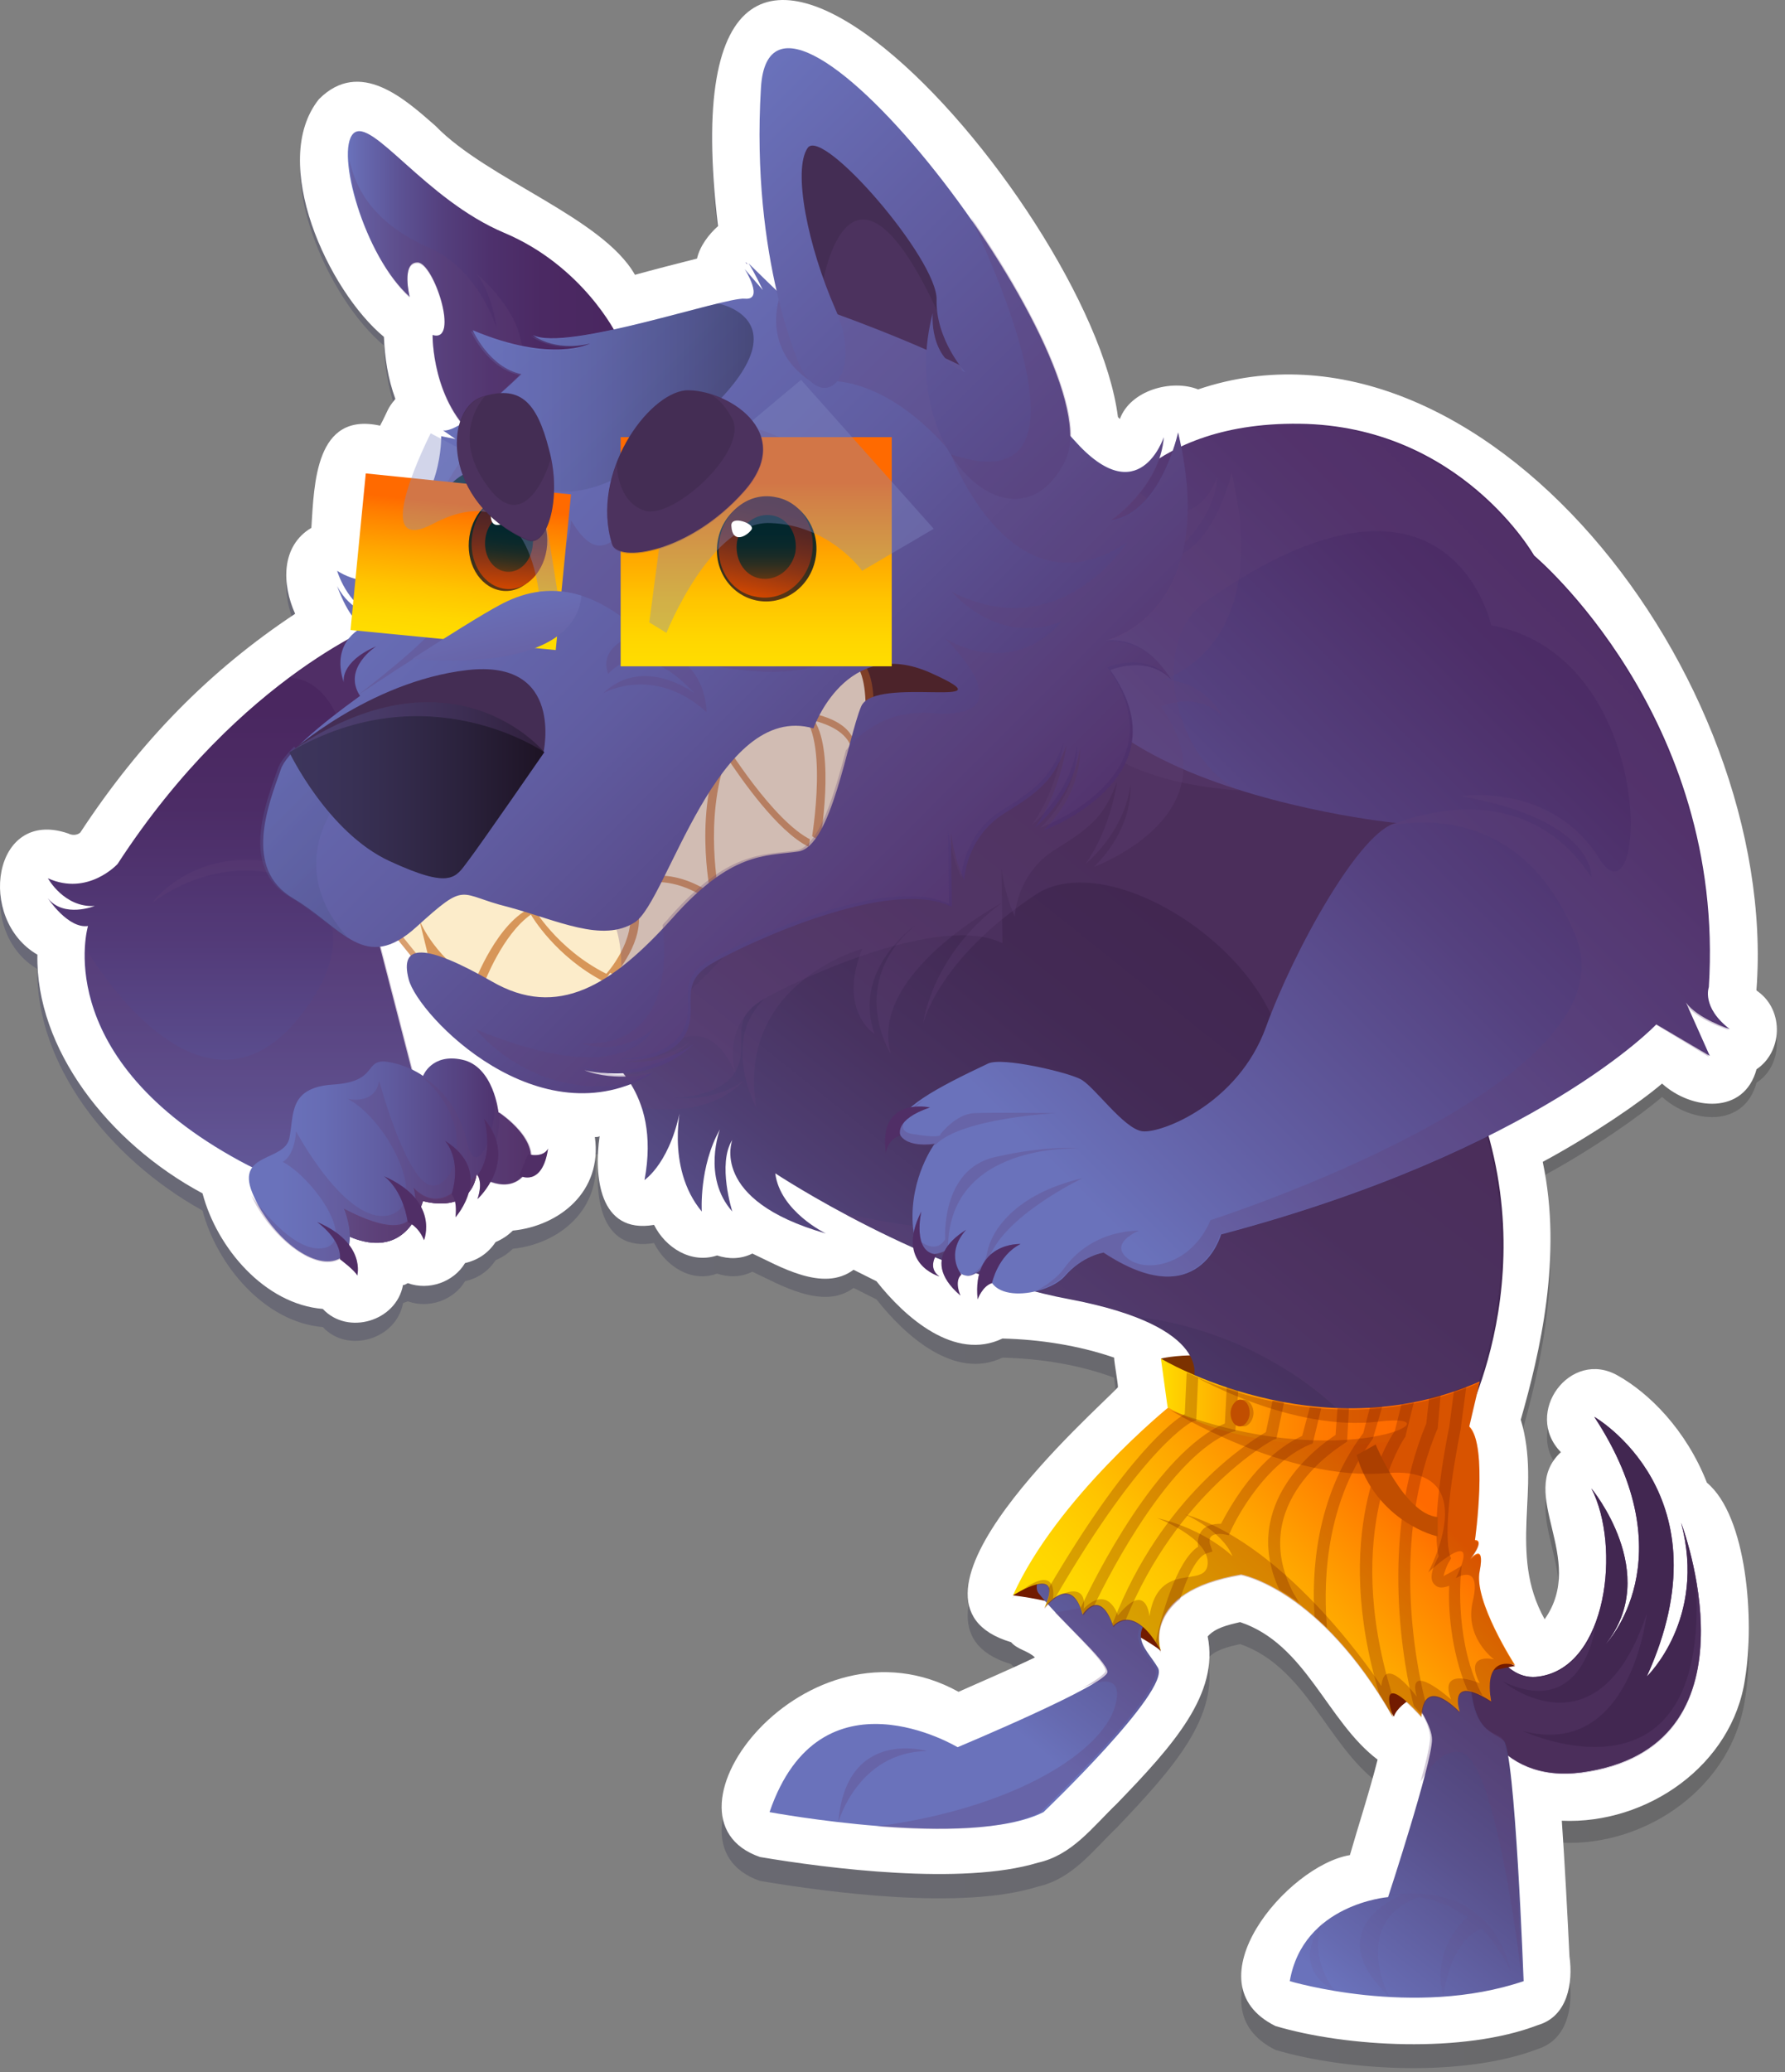 <svg width="187" height="217" viewBox="0 0 187 217" fill="none" xmlns="http://www.w3.org/2000/svg">
<rect x="0" y="0" width="187" height="217" fill="#808080" stroke="none"/>
<path opacity="0.18" d="M184.219 105.28C184.119 105.18 184.019 105.18 184.019 105.08C186.419 71.78 155.019 31.58 125.519 41.58C122.719 40.48 118.419 41.68 117.319 44.78C117.219 44.68 117.219 44.68 117.119 44.58C114.219 21.58 68.819 -29.62 75.219 24.48C74.219 25.38 73.319 26.58 73.019 27.88C71.419 28.28 68.319 29.08 66.519 29.58C63.119 23.58 51.019 19.48 45.619 13.88C42.419 11.08 37.719 6.78 33.419 11.08C28.119 17.68 34.419 31.38 40.219 36.18C40.319 38.38 40.619 40.48 41.419 42.78C40.519 43.88 40.719 43.88 39.819 45.58C33.019 44.08 32.919 51.78 32.619 56.38C29.419 58.28 29.519 62.28 30.919 65.48C22.019 71.38 14.719 78.88 8.419 88.58C8.219 88.78 7.719 88.98 7.119 88.68C-0.781 85.98 -2.481 97.78 3.919 101.48C3.719 111.38 11.319 121.28 21.219 126.78C22.719 132.48 27.719 138.48 33.819 138.98C36.419 141.78 41.519 140.28 42.219 136.48C42.419 136.38 42.519 136.38 42.719 136.28C44.919 137.08 47.519 136.18 48.719 134.18C50.019 133.88 51.119 133.18 51.919 131.98C52.619 131.68 53.219 131.28 53.719 130.78C58.619 130.28 63.119 126.58 62.319 120.88C62.519 120.88 62.719 120.88 62.819 120.78C62.219 124.88 62.719 131.18 68.519 130.18C69.719 132.58 72.419 134.38 75.119 133.38C76.319 133.78 77.619 133.78 78.819 133.18C81.619 134.48 86.219 137.28 89.419 134.88C90.219 135.28 91.019 135.68 91.819 136.08C94.819 139.88 100.019 144.58 105.019 142.18C108.919 142.28 112.919 142.88 116.719 144.28C116.719 144.78 117.119 146.88 117.119 147.38C114.819 149.88 91.819 170.08 105.919 174.28C106.619 175.08 107.719 175.18 108.419 175.98C105.719 177.28 102.419 178.78 100.419 179.58C84.519 170.78 67.719 192.88 79.619 196.98C86.719 198.18 100.819 200.08 108.719 197.58C112.319 196.78 114.419 193.88 117.019 191.38C123.019 185.08 127.719 179.78 126.519 173.68C127.319 172.78 128.619 172.48 129.919 172.18C136.819 174.58 139.019 182.68 144.319 186.68C143.519 189.88 142.219 193.98 141.419 196.68C134.819 197.78 124.519 210.18 133.619 214.68C141.019 216.88 153.319 217.58 161.119 214.58C164.219 213.58 164.819 210.18 164.419 207.28C164.219 203.08 163.919 197.38 163.619 192.98C172.519 193.38 181.519 187.08 182.819 177.88C183.819 171.78 183.019 160.78 178.819 157.18C176.619 151.48 172.719 147.68 169.519 145.88C164.519 142.98 159.519 149.88 163.519 153.98C158.819 158.48 166.319 165.18 161.819 171.58C157.919 164.58 161.519 157.88 159.319 150.48C161.319 143.48 163.719 133.18 161.619 123.18C166.819 120.38 171.919 116.78 174.119 114.88C177.219 117.68 182.719 118.18 184.019 113.38C186.719 111.68 186.919 107.28 184.219 105.28Z" fill="url(#paint0_linear_3_391)"/>
<path d="M184.219 103.88C184.119 103.78 184.019 103.78 184.019 103.68C186.419 70.68 155.019 30.78 125.519 40.78C122.719 39.68 118.419 40.88 117.319 43.88C117.219 43.78 117.219 43.78 117.119 43.68C114.219 20.88 68.819 -29.82 75.219 23.68C74.219 24.58 73.319 25.78 73.019 27.08C71.419 27.48 68.319 28.28 66.519 28.78C63.119 22.78 51.019 18.78 45.619 13.18C42.419 10.38 37.719 6.08 33.419 10.38C28.119 16.98 34.419 30.48 40.219 35.28C40.319 37.48 40.619 39.58 41.419 41.78C40.519 42.88 40.719 42.88 39.819 44.58C33.019 43.08 32.919 50.68 32.619 55.28C29.419 57.18 29.519 61.18 30.919 64.28C22.019 70.18 14.719 77.58 8.419 87.18C8.219 87.38 7.719 87.58 7.119 87.28C-0.781 84.58 -2.481 96.28 3.919 99.98C3.719 109.78 11.319 119.68 21.219 124.98C22.719 130.68 27.719 136.58 33.819 137.08C36.419 139.88 41.519 138.38 42.219 134.58C42.419 134.58 42.519 134.48 42.719 134.38C44.919 135.18 47.519 134.28 48.719 132.28C50.019 131.98 51.119 131.28 51.919 130.08C52.619 129.78 53.219 129.38 53.719 128.88C58.619 128.38 63.119 124.78 62.319 119.08C62.519 119.08 62.719 119.08 62.819 118.98C62.219 123.08 62.719 129.28 68.519 128.28C69.719 130.68 72.419 132.38 75.119 131.48C76.319 131.88 77.619 131.88 78.819 131.28C81.619 132.58 86.219 135.38 89.419 132.98C90.219 133.38 91.019 133.78 91.819 134.18C94.819 137.98 100.019 142.58 105.019 140.18C108.919 140.28 112.919 140.88 116.719 142.18C116.719 142.68 117.119 144.78 117.119 145.28C114.819 147.78 91.819 167.78 105.919 171.98C106.619 172.78 107.719 172.88 108.419 173.58C105.719 174.88 102.419 176.28 100.419 177.18C84.519 168.38 67.719 190.38 79.619 194.48C86.719 195.68 100.819 197.48 108.719 195.08C112.319 194.28 114.419 191.38 117.019 188.88C123.019 182.68 127.719 177.38 126.519 171.38C127.319 170.48 128.619 170.18 129.919 169.88C136.819 172.18 139.019 180.28 144.319 184.28C143.519 187.48 142.219 191.48 141.419 194.28C134.819 195.38 124.519 207.68 133.619 212.18C141.019 214.38 153.319 215.08 161.119 212.08C164.219 211.18 164.819 207.68 164.419 204.88C164.219 200.68 163.919 194.98 163.619 190.68C172.519 191.08 181.519 184.88 182.819 175.78C183.819 169.68 183.019 158.78 178.819 155.28C176.619 149.68 172.719 145.88 169.519 144.08C164.519 141.18 159.519 147.98 163.519 152.08C158.819 156.48 166.319 163.18 161.819 169.58C157.919 162.58 161.519 155.98 159.319 148.68C161.319 141.68 163.719 131.58 161.619 121.68C166.819 118.88 171.919 115.38 174.119 113.48C177.219 116.28 182.719 116.78 184.019 111.98C186.719 110.18 186.919 105.88 184.219 103.88Z" fill="white"/>
<path d="M121.619 172.88C121.619 172.88 115.819 168.28 106.119 167.08L109.719 163.58C109.719 163.58 117.019 164.38 117.219 164.48C117.419 164.58 121.119 167.88 121.119 167.88C121.119 167.88 120.919 171.38 121.619 172.88Z" fill="#721B00"/>
<path d="M121.619 142.28C121.619 142.28 127.519 140.78 135.019 144.08C142.519 147.38 124.419 145.68 124.419 145.68L121.619 142.28Z" fill="#7C3200"/>
<path d="M152.519 157.98C152.519 157.98 154.019 176.68 161.219 175.58C168.419 174.58 169.819 161.88 166.719 155.88C166.719 155.88 174.119 164.78 168.219 172.18C168.219 172.18 176.819 163.28 167.019 148.38C167.019 148.38 181.219 156.48 172.519 175.58C172.519 175.58 178.819 169.58 176.119 159.48C176.119 159.48 184.819 182.28 166.519 185.48C148.219 188.78 152.519 157.98 152.519 157.98Z" fill="#634277"/>
<path d="M152.519 157.98C152.519 157.98 154.019 176.68 161.219 175.58C168.419 174.58 169.819 161.88 166.719 155.88C166.719 155.88 174.119 164.78 168.219 172.18C168.219 172.18 176.819 163.28 167.019 148.38C167.019 148.38 181.219 156.48 172.519 175.58C172.519 175.58 178.819 169.58 176.119 159.48C176.119 159.48 184.819 182.28 166.519 185.48C148.219 188.78 152.519 157.98 152.519 157.98Z" fill="#422751"/>
<path opacity="0.28" d="M161.219 175.68C154.019 176.68 152.519 158.08 152.519 158.08C152.519 158.08 148.219 188.78 166.519 185.58C179.119 183.38 178.919 171.98 177.619 164.98C179.519 190.68 159.519 181.28 159.519 181.28C170.919 184.28 172.519 168.98 172.519 168.98C167.419 184.38 157.419 176.08 157.419 176.08C165.919 180.18 167.119 170.38 167.119 170.38C165.919 173.18 164.019 175.28 161.219 175.68Z" fill="#634277"/>
<path d="M40.519 64.98C40.519 64.98 25.319 70.48 12.319 90.48C12.319 90.48 9.219 93.88 5.019 91.98C5.019 91.98 6.719 95.08 9.919 94.88C9.919 94.88 6.719 96.18 5.019 94.08C5.019 94.08 7.119 97.28 9.219 96.98C9.219 96.98 5.219 110.28 24.219 121.08C43.119 131.88 44.019 115.48 44.019 115.48L38.619 94.58C38.619 94.58 60.619 72.58 40.519 64.98Z" fill="url(#paint1_linear_3_391)"/>
<path opacity="0.28" d="M24.319 121.08C43.319 131.78 44.119 115.48 44.119 115.48L38.719 94.58C38.719 94.58 60.619 72.48 40.619 64.98C40.619 64.98 36.019 66.68 30.419 70.98C38.619 71.38 38.919 92.68 30.119 90.58C20.419 88.18 15.919 94.58 15.919 94.58C26.619 86.58 41.919 93.48 31.319 106.58C20.719 119.68 9.019 99.38 9.019 99.38C9.019 102.68 9.419 112.68 24.319 121.08Z" fill="#634277"/>
<path d="M34.619 128.38C34.619 128.38 41.719 133.78 44.319 125.78C44.319 125.78 49.119 127.28 49.919 123.08C50.819 118.88 32.319 125.48 34.619 128.38Z" fill="#634277"/>
<path d="M34.619 128.38C34.619 128.38 41.719 133.78 44.319 125.78C44.319 125.78 49.119 127.28 49.919 123.08C50.819 118.88 32.319 125.48 34.619 128.38Z" fill="url(#paint2_linear_3_391)"/>
<path opacity="0.61" d="M34.619 128.38C34.619 128.38 41.719 133.78 44.319 125.78C44.319 125.78 49.119 127.28 49.919 123.08C50.819 118.88 32.319 125.48 34.619 128.38Z" fill="#634277"/>
<path d="M44.319 112.68C44.319 112.68 45.219 110.28 48.419 110.98C51.719 111.68 52.219 116.48 52.219 116.48C52.219 116.48 57.019 119.58 55.219 122.58C53.419 125.58 49.919 122.98 49.919 122.98C49.919 122.98 49.519 123.68 48.419 123.98C48.419 123.98 46.019 127.18 43.319 124.38C43.319 124.38 45.419 131.48 36.019 126.58C36.019 126.58 37.919 131.18 35.119 131.98C32.319 132.78 28.119 129.08 26.419 124.88C24.719 120.68 29.819 121.68 30.319 119.18C30.819 116.68 30.219 113.88 34.919 113.58C39.619 113.28 38.119 110.98 40.419 111.18C42.719 111.48 44.319 112.68 44.319 112.68Z" fill="url(#paint3_linear_3_391)"/>
<path opacity="0.28" d="M35.119 132.08C37.919 131.28 36.019 126.68 36.019 126.68C45.419 131.58 43.319 124.48 43.319 124.48C46.019 127.28 48.419 124.08 48.419 124.08C49.519 123.78 49.919 123.08 49.919 123.08C49.919 123.08 53.319 125.58 55.219 122.68C57.019 119.68 52.219 116.58 52.219 116.58C52.219 116.58 52.119 115.78 51.719 114.78C52.319 117.58 50.019 124.28 48.919 119.58C47.719 114.38 44.219 112.78 44.219 112.78C50.619 118.28 47.219 125.38 44.719 123.98C42.219 122.48 39.719 113.18 39.719 113.18C39.319 115.78 36.419 115.08 36.419 115.08C40.519 117.18 45.219 126.18 40.719 127.28C36.219 128.28 31.019 118.48 31.019 118.48C30.819 121.18 29.619 121.68 29.619 121.68C32.819 123.38 37.319 129.88 34.019 130.68C30.619 131.48 26.319 125.18 26.319 125.18C28.119 129.18 32.419 132.88 35.119 132.08Z" fill="#634277"/>
<path opacity="0.28" d="M55.319 122.58C57.119 119.58 52.319 116.48 52.319 116.48C52.319 116.48 52.519 121.28 50.019 122.98C50.019 123.08 53.419 125.58 55.319 122.58Z" fill="#634277"/>
<path d="M63.319 110.58C63.319 110.58 69.319 114.08 67.519 123.58C67.519 123.58 70.419 121.68 71.419 115.38C71.419 115.38 69.619 122.18 73.519 126.88C73.519 126.88 73.219 122.18 75.419 118.28C75.419 118.28 73.519 123.28 76.719 126.88C76.719 126.88 75.119 121.88 76.719 119.38C76.719 119.38 74.219 125.68 86.519 129.18C86.519 129.18 81.719 126.88 81.219 122.88C81.219 122.88 96.919 133.28 112.119 136.08C127.319 138.98 125.019 144.48 125.019 144.48L125.119 147.78C125.119 147.78 106.419 163.88 108.819 166.88C111.219 169.88 115.919 173.88 116.019 175.08C116.119 176.38 100.319 182.98 100.319 182.98C100.319 182.98 85.919 174.28 80.619 189.78C80.619 189.78 101.619 193.68 109.319 189.78C109.319 189.78 122.619 177.08 121.319 174.68C119.919 172.28 117.219 170.88 123.419 167.18C129.619 163.38 132.219 163.28 138.719 168.48C145.219 173.58 150.019 179.68 150.019 182.18C150.019 184.68 145.419 198.68 145.419 198.68C145.419 198.68 136.519 199.38 135.119 207.48C135.119 207.48 148.119 211.38 159.619 207.48C159.619 207.48 158.719 183.28 157.519 182.28C156.419 181.28 154.119 181.48 154.019 175.08C153.919 168.68 153.219 149.38 153.219 149.38C153.219 149.38 163.519 130.68 152.219 109.78C140.919 88.88 149.519 85.38 149.519 85.38L115.419 69.18C115.219 69.18 57.519 104.08 63.319 110.58Z" fill="url(#paint4_linear_3_391)"/>
<path opacity="0.28" d="M152.019 109.78C140.719 88.88 149.319 85.38 149.319 85.38L115.219 69.18C115.219 69.18 71.419 95.78 64.019 106.78C65.819 108.08 69.319 109.98 69.319 109.98C74.819 105.48 77.119 112.68 77.119 112.68C75.519 106.78 80.119 104.58 80.119 104.58C75.419 108.98 79.219 115.98 79.219 115.98C77.119 102.88 90.319 99.38 90.319 99.38C87.719 105.88 91.619 108.28 91.619 108.28C89.219 101.48 95.919 96.88 95.919 96.88C88.619 102.98 93.319 110.38 93.319 110.38C90.919 101.98 104.919 94.58 104.919 94.58C97.519 100.08 96.719 107.18 96.719 107.18C96.719 107.18 98.219 100.48 108.519 93.68C118.819 86.88 146.419 109.28 128.619 121.48C110.819 133.68 88.419 126.98 88.319 126.98C94.319 130.18 103.219 134.38 111.919 135.98C114.819 136.58 117.119 137.18 118.919 137.88C133.119 139.58 140.919 148.38 140.919 148.38C140.919 148.38 146.119 151.98 153.219 155.18C153.119 151.68 153.019 149.28 153.019 149.28C153.019 149.28 163.319 130.68 152.019 109.78Z" fill="#634277"/>
<path d="M115.119 54.98C115.119 54.98 119.219 44.18 136.119 44.38C153.019 44.58 160.719 58.18 160.719 58.18C160.719 58.18 180.819 74.98 179.019 103.38C179.019 103.38 178.219 105.48 181.219 107.78C181.219 107.78 177.819 106.68 176.619 104.98L179.119 110.58L173.519 107.28C173.519 107.28 161.119 120.48 127.919 129.28C127.919 129.28 125.619 137.78 115.619 131.18C115.619 131.18 113.419 131.48 111.519 133.68C109.619 135.78 102.519 136.88 103.619 131.98C103.619 131.98 100.819 136.28 99.219 130.88C99.219 130.88 95.919 132.98 95.619 128.18C95.319 123.28 97.919 119.78 97.919 119.78C97.919 119.78 94.419 120.38 94.119 118.28C93.819 116.18 98.219 113.88 103.519 111.38C105.019 110.68 111.719 112.28 113.119 112.98C114.519 113.58 117.719 118.28 119.719 118.48C121.719 118.68 129.719 115.58 132.619 107.58C135.519 99.58 142.519 86.88 146.319 86.18C146.419 86.28 95.819 80.98 115.119 54.98Z" fill="url(#paint5_linear_3_391)"/>
<path opacity="0.28" d="M165.119 98.18C171.219 113.58 126.819 127.78 126.819 127.78C124.819 132.48 120.119 133.38 118.119 131.78C116.119 130.18 119.319 128.88 119.319 128.88C114.919 128.98 112.519 131.38 111.519 132.78C110.519 134.18 108.619 135.18 108.519 135.18C109.719 134.88 110.819 134.28 111.419 133.68C113.319 131.58 115.519 131.18 115.519 131.18C125.519 137.78 127.819 129.28 127.819 129.28C161.019 120.48 173.419 107.28 173.419 107.28L179.019 110.68L176.519 105.08C177.619 106.78 181.119 107.88 181.119 107.88C178.119 105.58 178.919 103.48 178.919 103.48C180.719 75.08 160.619 58.28 160.619 58.28C160.619 58.28 152.819 44.68 136.019 44.48C119.119 44.28 115.019 55.08 115.019 55.08C109.719 62.18 103.519 80.88 129.819 82.78C123.219 79.68 120.119 67.38 126.319 62.98C151.819 45.08 156.219 65.48 156.219 65.48C174.019 68.78 172.519 97.88 167.519 89.88C162.519 81.88 153.019 83.38 153.019 83.38C167.219 85.88 166.719 91.88 166.719 91.88C160.119 81.78 149.319 85.08 146.319 86.18H146.419C146.319 86.18 146.219 86.18 146.119 86.28C145.819 86.38 145.619 86.48 145.519 86.48C145.619 86.58 159.019 82.78 165.119 98.18Z" fill="#634277"/>
<path opacity="0.28" d="M63.319 110.58C63.319 110.58 65.919 112.18 67.219 115.98C69.019 116.28 74.419 116.88 78.019 113.08C78.019 113.08 75.419 115.38 70.519 114.98C70.519 114.98 75.619 114.98 77.119 112.08C78.619 109.18 76.119 106.88 79.919 104.68C83.719 102.48 98.619 95.58 105.019 98.78L104.919 90.98C104.919 90.98 105.219 93.68 106.319 95.98C106.319 95.98 106.419 91.58 110.519 88.98C114.619 86.48 115.719 85.28 117.019 81.88C117.019 81.88 116.419 86.68 113.719 90.48C113.719 90.48 117.819 87.18 118.419 82.18C118.419 82.18 118.919 86.48 114.619 90.78C114.619 90.78 129.619 85.28 121.619 73.98C121.619 73.98 125.519 72.28 128.119 75.08C128.119 75.08 126.019 70.88 121.419 71.28C121.419 71.28 133.519 68.58 129.019 49.48C129.019 49.48 127.219 57.88 122.019 58.68C122.019 58.68 127.119 55.18 127.519 49.98C127.519 49.98 124.919 57.78 118.319 50.48C115.819 52.88 115.019 55.08 115.019 55.08C110.119 61.68 109.719 66.98 111.919 71.18C110.219 72.28 107.819 73.68 105.119 75.48C106.419 76.28 105.419 76.38 103.719 76.38C100.819 78.18 97.619 80.28 94.319 82.58C93.119 87.08 91.519 92.78 89.119 93.08C85.619 93.58 82.119 93.08 75.919 100.08C71.619 104.78 67.619 107.98 63.319 108.28C62.819 109.18 62.819 109.98 63.319 110.58Z" fill="#634277"/>
<path d="M146.019 179.78C146.019 179.78 144.019 176.78 146.319 172.98C148.719 169.08 158.719 174.48 158.719 174.48C158.719 174.48 147.219 176.38 146.019 179.78Z" fill="#721B00"/>
<path d="M84.519 11.28C84.519 11.28 110.419 38.18 102.419 46.78C94.419 55.38 84.519 31.88 84.519 31.88C84.519 31.88 77.919 16.78 84.519 11.28Z" fill="#442D54"/>
<path d="M64.619 35.08C64.619 35.08 61.119 27.88 52.819 24.38C44.519 20.88 38.919 12.18 37.019 13.98C35.119 15.88 38.119 26.78 42.919 31.08C42.919 31.08 42.019 27.48 43.719 27.48C45.419 27.38 48.219 35.98 45.319 35.08C45.319 35.08 45.219 42.18 50.119 46.08C55.019 50.08 64.619 35.08 64.619 35.08Z" fill="url(#paint6_linear_3_391)"/>
<path opacity="0.28" d="M42.919 31.18C42.919 31.18 42.019 27.58 43.719 27.58C45.419 27.48 48.219 36.08 45.319 35.18C45.319 35.18 45.219 42.28 50.119 46.18C54.019 49.28 60.919 40.48 63.619 36.68C60.019 37.58 55.019 38.48 54.619 35.88C53.919 31.88 49.919 28.68 49.919 28.68C51.619 30.78 52.019 34.38 52.019 34.38C52.019 34.38 50.219 28.18 44.819 25.88C41.219 24.28 37.619 21.58 36.619 16.78C36.719 20.88 39.319 27.88 42.919 31.18Z" fill="#634277"/>
<path d="M87.619 67.58L89.419 77.68L103.019 75.28C103.019 75.28 104.319 67.88 103.019 67.58C101.719 67.28 87.619 67.58 87.619 67.58Z" fill="#44170D"/>
<path d="M40.719 93.48L45.719 103.28L59.619 105.08L94.219 85.98C94.219 85.98 94.519 76.78 93.619 76.58C92.719 76.38 83.119 68.08 83.119 68.08L40.719 93.48Z" fill="#FCECCA"/>
<path opacity="0.58" d="M90.019 69.18C89.219 68.78 84.919 70.78 79.219 73.98C65.019 81.58 40.519 96.98 40.519 96.98L45.119 102.68L44.419 99.78L46.219 102.08L45.819 100.28C46.719 101.28 47.919 102.48 49.519 103.58C49.519 103.58 49.719 103.18 50.019 102.48C50.219 102.68 50.419 102.78 50.719 102.98C50.719 102.98 52.619 97.88 55.619 95.78C55.719 95.98 58.219 100.18 63.219 102.78C63.219 102.78 63.519 102.48 63.919 101.88C64.119 101.98 64.219 102.08 64.419 102.08C64.419 102.08 67.619 98.58 66.819 95.08C66.519 93.98 66.819 93.18 67.419 92.58C69.119 92.08 71.619 92.48 74.119 94.18C74.119 94.18 74.019 93.68 73.919 92.78C74.419 92.98 74.819 93.28 75.319 93.58C75.319 93.58 73.719 85.78 76.119 79.28C77.519 81.38 81.419 87.08 84.719 88.68C84.719 88.68 84.819 88.18 84.919 87.48C85.219 87.68 85.619 87.88 85.919 88.08C85.919 88.08 87.519 78.88 85.319 75.48C86.819 75.88 88.719 76.68 89.219 78.38C89.519 79.58 89.919 78.68 90.219 77.18C90.319 77.38 90.419 77.48 90.419 77.68C91.119 80.68 92.719 70.58 90.019 69.18Z" fill="#BC5908"/>
<path d="M40.719 96.28L45.319 101.98L43.919 96.28C43.919 96.28 45.119 99.78 49.719 102.88C49.719 102.88 52.119 96.48 55.819 94.98C55.819 94.98 58.319 99.38 63.519 101.98C63.519 101.98 66.719 98.48 65.919 94.98C65.019 91.48 69.919 90.48 74.419 93.48C74.419 93.48 72.519 84.38 75.919 77.78C75.919 77.78 81.019 86.08 85.019 87.98C85.019 87.98 87.019 76.28 83.519 74.48C83.519 74.48 88.719 74.78 89.519 77.78C90.319 80.78 91.819 70.68 89.219 69.18C86.419 67.68 40.719 96.28 40.719 96.28Z" fill="#FCECCA"/>
<path opacity="0.28" d="M64.619 105.08C64.619 105.08 66.619 97.48 62.319 93.68C58.019 89.88 87.019 62.38 94.319 62.98C101.619 63.58 105.319 73.58 105.319 73.58L64.619 105.08Z" fill="#634277"/>
<path d="M115.819 67.08C115.819 67.08 127.919 64.38 123.419 45.28C123.419 45.28 121.619 53.68 116.419 54.48C116.419 54.48 121.519 50.98 121.919 45.78C121.919 45.78 119.319 53.78 112.519 46.08C105.719 38.38 81.819 30.88 81.819 30.88C81.819 30.88 79.119 28.28 78.419 27.58C78.919 28.28 79.919 30.38 79.919 30.38L78.019 28.18C78.019 28.18 80.119 31.48 78.019 31.28C75.919 31.08 59.219 36.88 55.819 35.08C55.819 35.08 57.919 36.88 61.819 35.98C61.819 35.98 57.819 38.08 49.519 34.58C49.519 34.58 51.219 38.48 54.619 39.18C54.619 39.18 48.319 45.38 46.419 45.08L47.719 45.98L46.219 45.68C46.219 45.68 46.419 52.58 41.119 56.08C41.119 56.08 40.419 58.98 43.119 59.88C43.119 59.88 39.119 62.18 35.319 59.78C35.319 59.78 36.319 63.28 39.219 64.48C39.219 64.48 36.719 64.08 35.319 61.38C35.319 61.38 36.619 65.18 38.219 65.58C38.219 65.58 34.519 66.98 36.019 71.48C36.019 71.48 35.519 69.38 39.419 67.68C39.419 67.68 35.819 69.98 37.719 72.88C33.419 75.98 29.919 78.98 29.419 80.58C28.119 84.28 25.419 90.98 30.719 94.08C35.919 97.18 38.219 101.98 43.619 97.08C49.019 92.18 47.919 93.68 53.219 94.98C58.419 96.38 63.119 98.78 66.519 96.58C69.919 94.38 75.119 73.38 85.219 76.28C85.219 76.28 88.619 66.48 97.519 70.48C106.419 74.48 91.619 70.68 90.219 73.98C88.819 77.28 87.119 88.68 83.619 89.18C80.119 89.68 76.619 89.18 70.419 96.18C64.119 103.18 58.419 106.78 51.519 102.78C44.519 98.78 41.819 98.78 42.819 102.58C43.819 106.38 56.519 119.58 68.419 112.38C68.419 112.38 64.519 113.38 61.219 112.08C61.219 112.08 68.219 113.88 72.719 109.28C72.719 109.28 70.119 111.58 65.219 111.18C65.219 111.18 70.319 111.18 71.819 108.28C73.319 105.38 70.819 103.08 74.619 100.88C78.419 98.68 93.319 91.78 99.719 94.98L99.619 87.18C99.619 87.18 99.919 89.88 101.019 92.18C101.019 92.18 101.119 87.78 105.219 85.18C109.319 82.68 110.419 81.48 111.719 78.08C111.719 78.08 111.119 82.88 108.419 86.68C108.419 86.68 112.519 83.38 113.119 78.38C113.119 78.38 113.619 82.68 109.319 86.98C109.319 86.98 124.319 81.48 116.319 70.18C116.319 70.18 120.219 68.48 122.819 71.28C122.419 70.98 120.419 66.68 115.819 67.08Z" fill="url(#paint7_linear_3_391)"/>
<path d="M78.319 27.68C78.219 27.58 78.219 27.48 78.119 27.48C78.119 27.48 78.119 27.58 78.319 27.68Z" fill="url(#paint8_linear_3_391)"/>
<path opacity="0.28" d="M37.519 72.78C37.519 72.78 49.119 65.08 52.419 63.38C55.719 61.68 60.719 60.28 67.119 66.28C67.119 66.28 62.519 67.38 63.719 70.58C63.719 70.58 66.919 66.28 72.719 72.58C72.719 72.58 67.419 68.58 63.219 72.58C63.219 72.58 68.519 69.58 74.019 74.58C74.019 74.58 74.119 69.18 68.819 68.08C68.819 68.08 82.119 73.08 88.719 68.28C88.719 68.28 83.419 70.78 76.519 69.48C76.519 69.48 90.019 72.48 93.319 56.58C93.319 56.58 92.419 58.98 90.719 58.38C89.119 57.78 89.719 54.98 89.719 54.98C89.719 54.98 88.319 47.08 78.119 44.58C67.919 42.08 65.819 64.68 59.819 54.48C59.819 54.48 59.619 60.38 56.019 56.58C52.319 52.78 49.519 46.68 49.519 46.68C49.519 46.68 47.119 49.28 45.219 53.88C45.219 53.88 43.519 60.78 47.119 63.88C47.119 63.88 45.819 63.78 44.619 60.78C44.619 60.78 46.019 64.18 45.619 65.48C45.219 66.88 37.519 72.78 37.519 72.78Z" fill="#634277"/>
<path opacity="0.28" d="M81.719 30.98C81.719 30.98 79.519 36.68 85.319 40.18L81.719 30.98Z" fill="#634277"/>
<path opacity="0.28" d="M99.319 47.08C99.319 47.08 93.419 39.58 86.219 39.88V29.48C86.219 29.48 89.719 9.18 101.419 40.38L99.319 47.08Z" fill="#634277"/>
<path d="M83.919 38.58C83.919 38.58 78.619 27.28 79.719 9.18C80.819 -8.92 116.719 37.68 111.619 48.18C106.519 58.68 93.919 47.18 97.719 32.78C97.719 32.78 97.219 37.58 101.119 38.98C101.119 38.98 98.019 35.58 98.119 31.38C98.219 27.18 86.219 13.28 84.619 15.48C83.019 17.78 84.619 25.78 87.519 32.38C90.519 39.08 86.519 43.38 83.919 38.58Z" fill="url(#paint9_linear_3_391)"/>
<path opacity="0.3" d="M69.819 46.78C86.519 33.88 75.219 31.78 75.219 31.78C69.819 33.08 58.419 36.58 55.619 35.18C55.619 35.18 57.719 36.98 61.619 36.08C61.619 36.08 57.619 38.18 49.319 34.68C49.319 34.68 51.019 38.58 54.419 39.28C54.419 39.28 52.619 41.08 50.619 42.68C51.119 45.28 54.719 58.38 69.819 46.78Z" fill="url(#paint10_linear_3_391)"/>
<path d="M56.619 63.88C56.619 63.88 55.319 51.68 51.519 49.68C47.819 47.68 45.019 53.98 45.019 53.98C45.019 53.98 45.319 69.08 56.619 63.88Z" fill="#00272E"/>
<path d="M69.819 66.28C69.819 66.28 69.019 58.98 73.319 52.28C77.719 45.58 87.219 44.38 90.819 58.58C90.819 58.58 89.119 75.28 69.819 66.28Z" fill="#00272E"/>
<path d="M93.419 45.78H65.019V69.78H93.419V45.78Z" fill="url(#paint11_linear_3_391)"/>
<path d="M85.419 58.58C84.819 61.58 82.019 63.48 79.219 62.88C76.419 62.28 74.619 59.48 75.219 56.48C75.819 53.48 78.619 51.58 81.419 52.18C84.219 52.78 86.019 55.68 85.419 58.58Z" fill="url(#paint12_linear_3_391)"/>
<path d="M85.019 58.28C84.419 61.18 81.819 63.08 79.119 62.48C76.419 61.98 74.819 59.18 75.419 56.28C76.019 53.38 78.619 51.48 81.319 52.08C84.019 52.58 85.619 55.38 85.019 58.28Z" fill="url(#paint13_linear_3_391)"/>
<path d="M83.319 57.88C82.919 59.68 81.319 60.88 79.619 60.58C77.919 60.28 76.919 58.48 77.219 56.68C77.619 54.88 79.219 53.68 80.919 53.98C82.619 54.28 83.619 56.08 83.319 57.88Z" fill="url(#paint14_linear_3_391)"/>
<path opacity="0.36" d="M69.819 66.28C69.819 66.28 74.519 54.48 80.719 54.78C86.919 54.98 90.319 59.78 90.319 59.78L97.819 55.38L83.919 39.78L69.819 51.58L68.019 65.18L69.819 66.28Z" fill="#838BC5"/>
<path d="M76.619 55.08C76.519 53.88 79.219 54.88 78.719 55.48C78.219 56.18 76.719 56.98 76.619 55.08Z" fill="white"/>
<path opacity="0.3" d="M35.319 84.08L30.819 78.18C29.919 79.08 29.319 79.88 29.119 80.48C27.819 84.18 25.119 90.88 30.419 93.98C32.819 95.38 34.619 97.18 36.419 98.18C29.719 90.78 35.319 84.08 35.319 84.08Z" fill="url(#paint15_linear_3_391)"/>
<path d="M58.219 68.08L36.719 65.98L38.319 49.58L59.819 51.78L58.219 68.08Z" fill="url(#paint16_linear_3_391)"/>
<path d="M57.019 57.28C56.819 59.98 54.919 62.08 52.719 61.88C50.519 61.68 48.919 59.38 49.119 56.68C49.319 53.98 51.219 51.88 53.419 52.08C55.519 52.28 57.119 54.58 57.019 57.28Z" fill="url(#paint17_linear_3_391)"/>
<path d="M57.319 57.08C57.119 59.78 55.219 61.88 53.019 61.68C50.819 61.48 49.219 59.18 49.419 56.48C49.619 53.78 51.519 51.68 53.719 51.88C55.919 52.08 57.519 54.38 57.319 57.08Z" fill="url(#paint18_linear_3_391)"/>
<path d="M55.819 56.98C55.719 58.68 54.519 59.98 53.119 59.88C51.719 59.78 50.719 58.38 50.819 56.68C50.919 54.98 52.119 53.68 53.519 53.78C54.919 53.88 56.019 55.28 55.819 56.98Z" fill="url(#paint19_linear_3_391)"/>
<path opacity="0.36" d="M56.619 63.88C56.619 63.88 56.319 49.08 45.319 54.88C38.419 58.48 45.119 45.38 45.119 45.38L56.719 51.48L58.819 64.58L56.619 63.88Z" fill="#838BC5"/>
<path d="M51.419 53.78C51.419 52.58 54.019 53.88 53.419 54.38C52.819 54.88 51.319 55.68 51.419 53.78Z" fill="white"/>
<path d="M64.119 56.98C64.719 58.98 72.219 57.88 77.919 51.48C83.619 45.08 75.819 40.68 71.819 40.88C67.819 41.28 61.819 49.58 64.119 56.98Z" fill="#442D54"/>
<path d="M55.219 56.58C57.319 57.48 58.919 52.18 57.519 47.08C56.219 41.98 54.419 40.28 50.419 41.58C46.519 42.98 46.319 52.58 55.219 56.58Z" fill="#442D54"/>
<path d="M36.419 80.88L30.319 78.88C30.319 78.88 38.619 71.38 48.919 70.18C59.219 68.98 56.919 78.88 56.919 78.88L36.419 80.88Z" fill="#442D54"/>
<path d="M30.319 78.78C30.319 78.78 34.319 87.18 40.819 90.18C47.319 93.18 47.719 91.88 49.019 90.18C50.319 88.48 57.019 78.78 57.019 78.78C57.019 78.78 44.819 70.28 30.319 78.78Z" fill="#291B33"/>
<path d="M52.319 63.38C50.619 64.28 46.619 66.78 43.219 68.98C43.219 68.98 60.019 70.98 60.919 62.38C57.419 61.28 54.519 62.18 52.319 63.38Z" fill="url(#paint20_linear_3_391)"/>
<path opacity="0.28" d="M60.919 111.78C60.919 111.78 67.919 113.58 72.419 108.98C72.419 108.98 69.819 111.28 64.919 110.88C64.919 110.88 70.019 110.88 71.519 107.98C73.019 105.08 70.519 102.78 74.319 100.58C78.119 98.38 93.019 91.48 99.419 94.68L99.319 86.88C99.319 86.88 99.619 89.58 100.719 91.88C100.719 91.88 100.819 87.48 104.919 84.88C109.019 82.38 110.119 81.18 111.419 77.78C111.419 77.78 110.819 82.58 108.119 86.38C108.119 86.38 112.219 83.08 112.819 78.08C112.819 78.08 113.319 82.38 109.019 86.68C109.019 86.68 124.019 81.18 116.019 69.88C116.019 69.88 119.919 68.18 122.519 70.98C122.519 70.98 120.419 66.78 115.819 67.18C115.819 67.18 127.919 64.48 123.419 45.38C123.419 45.38 121.619 53.78 116.419 54.58C116.419 54.58 121.519 51.08 121.919 45.88C121.919 45.88 119.319 53.88 112.519 46.18C112.419 46.08 112.319 45.98 112.219 45.88C112.319 40.58 107.619 31.18 101.719 22.78C106.319 32.68 114.119 52.48 99.619 47.58C99.619 47.58 106.019 64.88 118.119 56.78C118.119 56.78 111.119 67.78 99.719 61.98C99.719 61.98 104.519 67.78 111.219 65.08C111.219 65.08 106.719 71.18 99.019 66.88C99.019 66.88 108.019 75.48 97.619 74.68C93.319 74.38 90.519 76.28 88.619 78.58C87.419 83.08 85.819 88.78 83.319 89.08C79.819 89.58 76.319 89.08 70.119 96.08C69.919 96.38 69.619 96.58 69.419 96.88C70.019 102.48 69.119 109.58 61.019 109.28C61.019 109.28 64.619 110.78 68.419 107.78C68.419 107.78 65.619 114.38 49.819 107.78C49.819 107.78 55.719 115.28 65.719 113.48C66.519 113.18 67.419 112.78 68.219 112.28C68.119 112.18 64.219 113.18 60.919 111.78Z" fill="#634277"/>
<path opacity="0.28" d="M74.419 41.28C75.119 41.68 75.819 42.28 76.619 43.68C78.719 46.98 70.519 54.48 67.519 53.48C64.619 52.48 64.619 48.78 64.619 48.48C63.619 51.18 63.219 54.18 64.119 57.08C64.719 59.08 72.219 57.98 77.919 51.58C82.619 46.38 78.319 42.48 74.419 41.28Z" fill="#634277"/>
<path opacity="0.3" d="M30.319 78.78C30.319 78.78 34.319 87.18 40.819 90.18C47.319 93.18 47.719 91.88 49.019 90.18C50.319 88.48 57.019 78.78 57.019 78.78C57.019 78.78 47.419 66.98 30.319 78.78Z" fill="url(#paint21_linear_3_391)"/>
<path opacity="0.28" d="M51.119 50.98C47.019 45.48 50.719 41.58 50.819 41.48C50.719 41.48 50.619 41.58 50.519 41.58C46.519 42.98 46.319 52.58 55.219 56.48C57.219 57.38 58.719 52.68 57.719 47.88C57.819 47.98 55.219 56.58 51.119 50.98Z" fill="#634277"/>
<path opacity="0.28" d="M113.419 123.38C106.219 125.08 103.819 128.98 103.419 131.18C103.019 133.28 101.219 133.68 101.119 133.68C102.319 133.78 103.519 132.08 103.519 132.08C104.819 127.48 113.419 123.38 113.419 123.38Z" fill="#634277"/>
<path opacity="0.28" d="M94.219 118.38C94.519 120.48 98.019 119.88 98.019 119.88C100.719 117.08 110.619 116.58 110.619 116.58C110.619 116.58 103.919 116.48 102.019 116.58C100.119 116.68 98.519 118.78 98.519 118.78C98.519 118.78 98.819 119.28 95.719 118.78C92.719 118.38 96.619 115.28 96.819 115.18C94.819 116.28 94.119 117.58 94.219 118.38Z" fill="#634277"/>
<path opacity="0.28" d="M113.019 120.28C113.019 120.28 109.919 119.88 104.219 121.18C98.519 122.48 99.019 129.78 99.019 129.78C97.919 131.58 96.019 129.68 96.019 129.68C96.819 132.58 99.319 130.98 99.319 130.98C99.119 119.58 113.019 120.28 113.019 120.28Z" fill="#634277"/>
<path d="M94.319 118.88C94.319 118.88 93.619 117.28 97.419 115.98C97.419 115.98 91.919 114.78 92.819 120.78C92.819 120.78 92.819 119.48 94.319 118.88Z" fill="#4A2760"/>
<path d="M96.519 126.88C96.519 126.88 95.519 131.18 98.119 131.38C98.119 131.38 97.119 132.78 98.419 133.68C98.419 133.68 93.719 132.38 96.519 126.88Z" fill="#4A2760"/>
<path d="M100.619 135.68C100.619 135.68 99.919 134.18 100.719 133.48C100.719 133.48 98.919 131.38 101.219 128.78C101.219 128.88 95.819 131.58 100.619 135.68Z" fill="#4A2760"/>
<path d="M102.419 136.08C102.419 136.08 102.919 134.68 103.919 134.38C103.919 134.38 104.519 131.48 106.919 130.28C106.819 130.28 101.819 130.08 102.419 136.08Z" fill="#4A2760"/>
<path d="M33.219 127.98C33.219 127.98 35.819 129.78 35.619 131.88C35.619 131.88 37.219 133.08 37.419 133.58C37.419 133.68 38.419 130.18 33.219 127.98Z" fill="#4A2760"/>
<path d="M40.219 123.18C40.219 123.18 42.119 124.38 42.719 127.98C42.719 127.98 43.819 128.38 44.419 129.88C44.419 129.88 46.119 125.78 40.219 123.18Z" fill="#4A2760"/>
<path d="M46.619 119.48C46.619 119.48 48.419 121.28 47.319 125.08C47.319 125.08 47.919 125.58 47.719 127.48C47.719 127.48 51.919 122.78 46.619 119.48Z" fill="#4A2760"/>
<path d="M50.719 117.18C50.719 117.18 51.819 120.78 50.019 123.08C50.019 123.08 50.619 123.78 50.019 125.58C50.019 125.58 54.419 121.58 50.719 117.18Z" fill="#4A2760"/>
<path d="M57.419 120.28C57.419 120.28 57.019 121.28 55.319 120.88L54.419 123.08C54.419 123.18 56.819 124.38 57.419 120.28Z" fill="#4A2760"/>
<path opacity="0.28" d="M94.319 118.88C94.319 118.88 93.619 117.28 97.419 115.98C97.419 115.98 91.919 114.78 92.819 120.78C92.819 120.78 92.819 119.48 94.319 118.88Z" fill="#634277"/>
<path opacity="0.28" d="M96.519 126.88C96.519 126.88 95.519 131.18 98.119 131.38C98.119 131.38 97.119 132.78 98.419 133.68C98.419 133.68 93.719 132.38 96.519 126.88Z" fill="#634277"/>
<path opacity="0.28" d="M100.619 135.68C100.619 135.68 99.919 134.18 100.719 133.48C100.719 133.48 98.919 131.38 101.219 128.78C101.219 128.88 95.819 131.58 100.619 135.68Z" fill="#634277"/>
<path opacity="0.28" d="M102.419 136.08C102.419 136.08 102.919 134.68 103.919 134.38C103.919 134.38 104.519 131.48 106.919 130.28C106.819 130.28 101.819 130.08 102.419 136.08Z" fill="#634277"/>
<path opacity="0.28" d="M33.219 127.98C33.219 127.98 35.819 129.78 35.619 131.88C35.619 131.88 37.219 133.08 37.419 133.58C37.419 133.68 38.419 130.18 33.219 127.98Z" fill="#634277"/>
<path opacity="0.28" d="M40.219 123.18C40.219 123.18 42.119 124.38 42.719 127.98C42.719 127.98 43.819 128.38 44.419 129.88C44.419 129.88 46.119 125.78 40.219 123.18Z" fill="#634277"/>
<path opacity="0.28" d="M46.619 119.48C46.619 119.48 48.419 121.28 47.319 125.08C47.319 125.08 47.919 125.58 47.719 127.48C47.719 127.48 51.919 122.78 46.619 119.48Z" fill="#634277"/>
<path opacity="0.28" d="M50.719 117.18C50.719 117.18 51.819 120.78 50.019 123.08C50.019 123.08 50.619 123.78 50.019 125.58C50.019 125.58 54.419 121.58 50.719 117.18Z" fill="#634277"/>
<path opacity="0.28" d="M57.419 120.28C57.419 120.28 57.019 121.28 55.319 120.88L54.419 123.08C54.419 123.18 56.819 124.38 57.419 120.28Z" fill="#634277"/>
<path opacity="0.28" d="M97.119 183.38C97.119 183.38 88.619 180.88 87.819 190.88C87.819 190.78 89.919 183.48 97.119 183.38Z" fill="#634277"/>
<g opacity="0.28">
<path opacity="0.28" d="M158.319 206.58C157.819 204.48 157.019 202.88 156.019 201.68C152.019 196.88 145.119 198.58 145.119 198.58C145.719 198.48 146.219 198.48 146.819 198.48C145.319 199.08 138.619 202.58 145.519 209.08C145.519 209.08 141.419 201.38 148.619 198.68C150.619 198.98 152.319 199.78 153.719 200.78C152.719 201.68 150.019 204.58 151.219 209.18C151.219 209.18 151.719 203.38 155.219 201.98C157.319 204.18 158.319 206.58 158.319 206.58Z" fill="#634277"/>
<path opacity="0.28" d="M138.619 201.18C138.619 201.18 134.819 205.88 139.819 208.48C139.819 208.48 136.919 204.98 138.619 201.18Z" fill="#634277"/>
</g>
<path opacity="0.28" d="M110.519 168.88C112.919 171.38 115.719 174.08 115.819 174.98C115.819 175.28 114.719 176.08 113.019 176.98C113.719 176.58 118.019 174.48 116.819 178.68C115.519 183.28 106.719 189.28 91.819 191.28C98.019 191.78 105.119 191.78 109.019 189.78C109.019 189.78 122.319 177.08 121.019 174.68C119.619 172.28 116.919 170.88 123.119 167.18C123.619 166.88 124.019 166.68 124.419 166.38C124.519 166.38 110.519 168.88 110.519 168.88Z" fill="#634277"/>
<path opacity="0.28" d="M153.919 174.98C153.919 174.58 153.919 174.08 153.919 173.58L146.519 174.98V175.98C148.619 178.48 149.819 180.68 149.819 181.98C149.819 182.68 149.419 184.48 148.819 186.58C149.919 184.78 151.319 183.28 152.919 183.48C156.819 183.98 159.419 207.18 159.419 207.18C159.419 207.18 158.519 182.98 157.319 181.98C156.219 181.18 154.019 181.38 153.919 174.98Z" fill="#634277"/>
<path d="M123.719 146.78L122.419 147.38C122.419 147.38 110.719 156.88 106.119 167.08C106.119 167.08 111.619 163.58 109.419 168.38C109.419 168.38 112.219 164.58 113.419 169.08C113.419 169.08 115.219 166.18 116.619 170.28C116.619 170.28 118.719 167.68 121.619 172.88C121.619 172.88 119.319 166.68 130.019 164.88C130.019 164.88 138.219 166.28 145.919 179.78C145.919 179.78 143.919 174.28 148.919 179.78C148.919 179.78 148.819 175.28 152.919 179.28C152.919 179.28 151.519 175.18 156.219 178.18C156.219 178.18 155.119 173.38 158.719 174.38C158.719 174.38 154.319 167.58 155.019 164.48C155.619 161.38 154.019 163.28 154.019 163.28C154.019 163.28 155.619 161.28 154.519 161.28C154.519 161.28 155.919 151.28 153.919 149.38C151.919 147.48 131.819 151.98 124.019 146.78H123.719Z" fill="url(#paint22_linear_3_391)"/>
<path d="M121.619 142.28C121.619 142.28 138.019 152.18 155.019 144.68L153.919 149.38C153.919 149.38 135.819 154.88 122.319 147.38L121.619 142.28Z" fill="url(#paint23_linear_3_391)"/>
<path opacity="0.28" d="M126.419 162.68L127.019 162.48L126.819 161.88C126.719 161.68 126.619 161.08 126.919 160.88C127.119 160.68 127.619 160.58 128.219 160.68L128.719 160.78L128.919 160.38C128.919 160.28 132.019 153.48 137.219 151.28L137.519 151.18L138.419 147.48C138.019 147.48 137.619 147.38 137.219 147.38L136.419 150.38C131.619 152.58 128.719 158.08 127.919 159.58C127.019 159.58 126.319 159.78 125.919 160.28C125.519 160.78 125.419 161.48 125.519 161.98C123.219 163.48 121.619 169.38 121.019 172.18C121.219 172.48 121.419 172.78 121.619 173.08C121.619 173.08 120.519 169.98 123.619 167.48C124.419 164.98 125.419 162.98 126.419 162.68Z" fill="#721B00"/>
<path opacity="0.28" d="M135.519 166.88C130.519 157.38 140.419 151.48 140.819 151.18L141.119 150.98L141.319 147.48C140.919 147.48 140.519 147.48 140.119 147.48L139.919 150.28C138.219 151.38 129.819 157.38 134.019 166.48C134.619 166.88 135.319 167.28 136.119 167.88C135.919 167.58 135.719 167.18 135.519 166.88Z" fill="#721B00"/>
<path opacity="0.28" d="M143.819 150.68L144.819 147.28C144.419 147.28 144.019 147.38 143.519 147.38L142.819 150.08C137.719 156.88 137.419 164.98 137.719 169.28C138.119 169.68 138.619 170.08 139.019 170.48C138.719 166.98 138.419 157.98 143.819 150.68Z" fill="#721B00"/>
<path opacity="0.28" d="M109.419 168.48C109.419 168.48 109.919 167.78 110.519 167.38C119.919 151.18 124.919 148.88 124.919 148.88L125.319 148.78L125.519 144.28C125.119 144.08 124.719 143.88 124.319 143.78L124.119 148.08C122.819 148.88 118.019 152.38 109.819 166.38C110.019 166.58 109.919 167.28 109.419 168.48Z" fill="#721B00"/>
<path opacity="0.28" d="M150.619 149.58L150.919 146.08C150.519 146.18 150.119 146.28 149.719 146.38L149.419 149.08C144.419 161.08 147.119 174.88 148.119 178.68C148.419 178.98 148.619 179.28 149.019 179.58C149.019 179.58 149.019 178.78 149.319 178.18C148.319 174.28 145.719 161.08 150.619 149.58Z" fill="#721B00"/>
<path opacity="0.28" d="M117.919 169.68C123.319 156.28 133.319 150.78 133.419 150.78L133.719 150.68L134.519 146.88C134.119 146.78 133.719 146.68 133.319 146.68L132.619 149.98C130.919 150.98 121.719 156.68 116.619 169.88C116.619 169.98 116.519 169.98 116.519 170.08C116.619 170.18 116.619 170.38 116.719 170.48C116.619 170.38 117.119 169.78 117.919 169.68Z" fill="#721B00"/>
<path opacity="0.28" d="M155.319 177.58C152.419 172.28 153.019 165.28 153.019 165.18L153.119 163.98L152.119 164.58C151.619 164.88 151.319 164.98 151.219 165.08C151.319 164.68 151.519 163.98 151.919 163.38L152.019 163.18L151.919 162.98C150.919 159.58 153.019 149.88 153.019 149.68L153.619 145.18C153.219 145.38 152.719 145.48 152.319 145.68L151.819 149.48C151.719 149.88 149.819 159.18 150.719 162.98C150.119 164.08 149.619 165.38 150.319 165.98C150.719 166.38 151.219 166.28 151.819 166.08C151.719 168.18 151.919 172.78 153.719 176.98C154.119 177.08 154.619 177.28 155.319 177.58Z" fill="#721B00"/>
<path opacity="0.28" d="M145.819 177.38C140.519 160.18 147.119 150.58 147.219 150.48L148.119 146.88C147.719 146.98 147.219 147.08 146.819 147.08L146.119 149.88C145.319 150.98 139.419 160.58 144.519 177.48C145.019 178.18 145.419 178.98 145.919 179.78C146.019 179.78 145.219 177.68 145.819 177.38Z" fill="#721B00"/>
<path d="M142.119 152.38L144.119 151.28C144.119 151.28 147.119 158.58 150.619 158.88V160.88C150.619 160.98 144.119 159.38 142.119 152.38Z" fill="#C14E00"/>
<path opacity="0.28" d="M129.019 149.98L129.419 149.88L129.719 145.68C129.319 145.58 128.919 145.38 128.519 145.28L128.319 149.08C121.219 152.08 114.619 165.38 113.219 168.38C113.319 168.58 113.419 168.88 113.519 169.18C113.519 169.18 114.019 168.38 114.619 168.18C116.419 164.38 122.719 152.38 129.019 149.98Z" fill="#721B00"/>
<path opacity="0.28" d="M109.419 168.48C109.419 168.48 112.219 164.68 113.419 169.18C113.419 169.18 115.219 166.28 116.619 170.38C116.619 170.38 118.719 167.78 121.619 172.98C121.619 172.98 119.319 166.78 130.019 164.98C130.019 164.98 138.219 166.38 145.919 179.88C145.919 179.88 143.919 174.38 148.919 179.88C148.919 179.88 148.819 175.38 152.919 179.38C152.919 179.38 151.519 175.28 156.219 178.28C156.219 178.28 155.119 173.48 158.719 174.48C158.719 174.48 154.319 167.68 155.019 164.58C155.619 161.48 154.019 163.38 154.019 163.38C154.019 163.38 155.619 161.38 154.519 161.38C154.519 161.38 155.919 151.38 153.919 149.48L155.019 144.78C142.819 150.18 130.919 146.68 125.219 144.18C125.219 144.18 135.419 149.98 144.419 148.88C153.419 147.78 140.819 154.68 122.619 147.68C122.619 147.68 134.719 155.18 145.219 154.28C155.719 153.38 149.619 164.68 149.619 164.68C149.619 164.68 155.419 159.28 152.519 165.28C152.519 165.28 155.219 163.58 154.319 167.58C153.319 171.48 156.519 173.78 156.519 173.78C156.519 173.78 153.319 172.98 155.019 176.28C155.019 176.28 150.619 174.38 152.019 177.98C152.019 177.98 147.319 173.78 148.419 177.68C148.419 177.68 145.019 173.08 144.719 176.58C144.719 176.58 135.219 161.88 124.119 158.58C124.119 158.58 128.019 160.28 129.119 162.98C129.119 162.98 126.319 160.18 121.219 158.98C121.219 158.98 126.719 161.08 126.519 163.78C126.319 166.48 121.319 163.28 120.419 169.28C120.419 169.28 120.119 165.48 117.119 169.18C117.119 169.18 116.119 165.88 113.519 168.48C113.519 168.48 114.219 165.28 110.319 167.38C110.319 167.38 111.019 163.08 106.019 167.38C106.119 167.08 111.619 163.68 109.419 168.48Z" fill="#721B00"/>
<path opacity="0.28" d="M131.319 147.98C131.319 148.68 130.819 149.38 130.319 149.38C129.819 149.38 129.319 148.78 129.319 147.98C129.319 147.28 129.819 146.58 130.319 146.58C130.819 146.58 131.319 147.18 131.319 147.98Z" fill="#721B00"/>
<path d="M130.919 147.98C130.919 148.68 130.419 149.38 129.919 149.38C129.319 149.38 128.919 148.78 128.919 147.98C128.919 147.28 129.419 146.58 129.919 146.58C130.519 146.58 130.919 147.18 130.919 147.98Z" fill="#C14E00"/>
<defs>
<linearGradient id="paint0_linear_3_391" x1="0.039" y1="108.564" x2="186.103" y2="108.564" gradientUnits="userSpaceOnUse">
<stop stop-color="#00004F"/>
<stop offset="1"/>
</linearGradient>
<linearGradient id="paint1_linear_3_391" x1="27.041" y1="132.522" x2="27.041" y2="72.738" gradientUnits="userSpaceOnUse">
<stop stop-color="#6A72BB"/>
<stop offset="0.28" stop-color="#5D5496"/>
<stop offset="0.561" stop-color="#533B79"/>
<stop offset="0.802" stop-color="#4C2C66"/>
<stop offset="0.975" stop-color="#4A2760"/>
</linearGradient>
<linearGradient id="paint2_linear_3_391" x1="33.005" y1="125.914" x2="55.954" y2="125.914" gradientUnits="userSpaceOnUse">
<stop stop-color="#6A72BB"/>
<stop offset="0.08" stop-color="#625FA4"/>
<stop offset="0.19" stop-color="#594B8B"/>
<stop offset="0.314" stop-color="#523B78"/>
<stop offset="0.458" stop-color="#4E2F6A"/>
<stop offset="0.639" stop-color="#4B2962"/>
<stop offset="0.975" stop-color="#4A2760"/>
</linearGradient>
<linearGradient id="paint3_linear_3_391" x1="26.075" y1="121.527" x2="55.707" y2="121.527" gradientUnits="userSpaceOnUse">
<stop offset="0.111" stop-color="#6A72BB"/>
<stop offset="0.263" stop-color="#676CB4"/>
<stop offset="0.489" stop-color="#605CA0"/>
<stop offset="0.758" stop-color="#55417F"/>
<stop offset="0.975" stop-color="#4A2760"/>
</linearGradient>
<linearGradient id="paint4_linear_3_391" x1="161.018" y1="95.386" x2="97.842" y2="174.443" gradientUnits="userSpaceOnUse">
<stop offset="0.236" stop-color="#422751"/>
<stop offset="0.392" stop-color="#432A55"/>
<stop offset="0.539" stop-color="#483260"/>
<stop offset="0.682" stop-color="#4F3F73"/>
<stop offset="0.823" stop-color="#59528E"/>
<stop offset="0.962" stop-color="#666AB0"/>
<stop offset="1" stop-color="#6A72BB"/>
</linearGradient>
<linearGradient id="paint5_linear_3_391" x1="177.675" y1="51.615" x2="108.726" y2="120.564" gradientUnits="userSpaceOnUse">
<stop offset="0.125" stop-color="#4A2760"/>
<stop offset="0.281" stop-color="#4D2E68"/>
<stop offset="0.528" stop-color="#55417F"/>
<stop offset="0.833" stop-color="#625FA4"/>
<stop offset="1" stop-color="#6A72BB"/>
</linearGradient>
<linearGradient id="paint6_linear_3_391" x1="36.433" y1="30.279" x2="64.637" y2="30.279" gradientUnits="userSpaceOnUse">
<stop stop-color="#6A72BB"/>
<stop offset="0.043" stop-color="#676AB1"/>
<stop offset="0.194" stop-color="#5C5294"/>
<stop offset="0.355" stop-color="#543F7D"/>
<stop offset="0.528" stop-color="#4E316D"/>
<stop offset="0.721" stop-color="#4B2963"/>
<stop offset="0.975" stop-color="#4A2760"/>
</linearGradient>
<linearGradient id="paint7_linear_3_391" x1="45.55" y1="38.43" x2="109.692" y2="102.572" gradientUnits="userSpaceOnUse">
<stop stop-color="#6A72BB"/>
<stop offset="0.172" stop-color="#676CB4"/>
<stop offset="0.427" stop-color="#605CA0"/>
<stop offset="0.731" stop-color="#55417F"/>
<stop offset="0.975" stop-color="#4A2760"/>
</linearGradient>
<linearGradient id="paint8_linear_3_391" x1="78.111" y1="27.525" x2="78.299" y2="27.713" gradientUnits="userSpaceOnUse">
<stop stop-color="#6A72BB"/>
<stop offset="0.428" stop-color="#665896"/>
<stop offset="0.779" stop-color="#64487F"/>
<stop offset="1" stop-color="#634277"/>
</linearGradient>
<linearGradient id="paint9_linear_3_391" x1="74.807" y1="11.833" x2="154.022" y2="91.048" gradientUnits="userSpaceOnUse">
<stop stop-color="#6A72BB"/>
<stop offset="0.18" stop-color="#6260A5"/>
<stop offset="0.523" stop-color="#55417F"/>
<stop offset="0.801" stop-color="#4D2E68"/>
<stop offset="0.975" stop-color="#4A2760"/>
</linearGradient>
<linearGradient id="paint10_linear_3_391" x1="49.322" y1="41.655" x2="78.963" y2="41.655" gradientUnits="userSpaceOnUse">
<stop stop-color="#6A72BB"/>
<stop offset="0.107" stop-color="#666DB4"/>
<stop offset="0.269" stop-color="#5A619F"/>
<stop offset="0.465" stop-color="#474C7D"/>
<stop offset="0.687" stop-color="#2C304E"/>
<stop offset="0.929" stop-color="#0B0B13"/>
<stop offset="1"/>
</linearGradient>
<linearGradient id="paint11_linear_3_391" x1="79.267" y1="69.809" x2="79.267" y2="45.78" gradientUnits="userSpaceOnUse">
<stop stop-color="#FFDD00"/>
<stop offset="0.122" stop-color="#FFD600"/>
<stop offset="0.294" stop-color="#FFC400"/>
<stop offset="0.496" stop-color="#FFA500"/>
<stop offset="0.72" stop-color="#FF7C00"/>
<stop offset="0.803" stop-color="#FF6A00"/>
</linearGradient>
<linearGradient id="paint12_linear_3_391" x1="80.322" y1="63.038" x2="80.322" y2="52.133" gradientUnits="userSpaceOnUse">
<stop stop-color="#5E3613"/>
<stop offset="0.02" stop-color="#5B3614"/>
<stop offset="0.317" stop-color="#342F1F"/>
<stop offset="0.589" stop-color="#172B27"/>
<stop offset="0.825" stop-color="#06282C"/>
<stop offset="1" stop-color="#00272E"/>
</linearGradient>
<linearGradient id="paint13_linear_3_391" x1="79.195" y1="62.463" x2="81.332" y2="52.054" gradientUnits="userSpaceOnUse">
<stop stop-color="#D14700"/>
<stop offset="0.097" stop-color="#BA4107"/>
<stop offset="0.297" stop-color="#903613"/>
<stop offset="0.492" stop-color="#6F2D1D"/>
<stop offset="0.677" stop-color="#582723"/>
<stop offset="0.851" stop-color="#4A2328"/>
<stop offset="1" stop-color="#452229"/>
</linearGradient>
<linearGradient id="paint14_linear_3_391" x1="80.263" y1="60.598" x2="80.263" y2="53.919" gradientUnits="userSpaceOnUse">
<stop stop-color="#5E3613"/>
<stop offset="0.079" stop-color="#4A3319"/>
<stop offset="0.211" stop-color="#2F2F20"/>
<stop offset="0.354" stop-color="#1A2B26"/>
<stop offset="0.515" stop-color="#0B292B"/>
<stop offset="0.705" stop-color="#03272D"/>
<stop offset="1" stop-color="#00272E"/>
</linearGradient>
<linearGradient id="paint15_linear_3_391" x1="14.21" y1="69.771" x2="71.182" y2="126.743" gradientUnits="userSpaceOnUse">
<stop stop-color="#6A72BB"/>
<stop offset="0.107" stop-color="#666DB4"/>
<stop offset="0.269" stop-color="#5A619F"/>
<stop offset="0.465" stop-color="#474C7D"/>
<stop offset="0.687" stop-color="#2C304E"/>
<stop offset="0.929" stop-color="#0B0B13"/>
<stop offset="1"/>
</linearGradient>
<linearGradient id="paint16_linear_3_391" x1="47.451" y1="67.007" x2="49.084" y2="50.661" gradientUnits="userSpaceOnUse">
<stop stop-color="#FFDD00"/>
<stop offset="0.132" stop-color="#FFD600"/>
<stop offset="0.318" stop-color="#FFC400"/>
<stop offset="0.537" stop-color="#FFA500"/>
<stop offset="0.779" stop-color="#FF7C00"/>
<stop offset="0.869" stop-color="#FF6A00"/>
</linearGradient>
<linearGradient id="paint17_linear_3_391" x1="52.548" y1="61.884" x2="53.52" y2="52.156" gradientUnits="userSpaceOnUse">
<stop stop-color="#5E3613"/>
<stop offset="0.02" stop-color="#5B3614"/>
<stop offset="0.317" stop-color="#342F1F"/>
<stop offset="0.589" stop-color="#172B27"/>
<stop offset="0.825" stop-color="#06282C"/>
<stop offset="1" stop-color="#00272E"/>
</linearGradient>
<linearGradient id="paint18_linear_3_391" x1="53.031" y1="61.721" x2="53.709" y2="51.966" gradientUnits="userSpaceOnUse">
<stop stop-color="#D14700"/>
<stop offset="0.097" stop-color="#BA4107"/>
<stop offset="0.297" stop-color="#903613"/>
<stop offset="0.492" stop-color="#6F2D1D"/>
<stop offset="0.677" stop-color="#582723"/>
<stop offset="0.851" stop-color="#4A2328"/>
<stop offset="1" stop-color="#452229"/>
</linearGradient>
<linearGradient id="paint19_linear_3_391" x1="53.063" y1="59.91" x2="53.676" y2="53.778" gradientUnits="userSpaceOnUse">
<stop stop-color="#5E3613"/>
<stop offset="0.079" stop-color="#4A3319"/>
<stop offset="0.211" stop-color="#2F2F20"/>
<stop offset="0.354" stop-color="#1A2B26"/>
<stop offset="0.515" stop-color="#0B292B"/>
<stop offset="0.705" stop-color="#03272D"/>
<stop offset="1" stop-color="#00272E"/>
</linearGradient>
<linearGradient id="paint20_linear_3_391" x1="51.122" y1="61.657" x2="53.755" y2="72.216" gradientUnits="userSpaceOnUse">
<stop stop-color="#6A72BB"/>
<stop offset="1" stop-color="#675C9D"/>
</linearGradient>
<linearGradient id="paint21_linear_3_391" x1="30.304" y1="82.769" x2="56.937" y2="82.769" gradientUnits="userSpaceOnUse">
<stop stop-color="#6A72BB"/>
<stop offset="0.107" stop-color="#666DB4"/>
<stop offset="0.269" stop-color="#5A619F"/>
<stop offset="0.465" stop-color="#474C7D"/>
<stop offset="0.687" stop-color="#2C304E"/>
<stop offset="0.929" stop-color="#0B0B13"/>
<stop offset="1"/>
</linearGradient>
<linearGradient id="paint22_linear_3_391" x1="153.227" y1="148.657" x2="120.444" y2="181.44" gradientUnits="userSpaceOnUse">
<stop offset="0.197" stop-color="#FF6A00"/>
<stop offset="0.28" stop-color="#FF7C00"/>
<stop offset="0.504" stop-color="#FFA500"/>
<stop offset="0.706" stop-color="#FFC400"/>
<stop offset="0.878" stop-color="#FFD600"/>
<stop offset="1" stop-color="#FFDD00"/>
</linearGradient>
<linearGradient id="paint23_linear_3_391" x1="121.616" y1="146.807" x2="155.023" y2="146.807" gradientUnits="userSpaceOnUse">
<stop stop-color="#FFDD00"/>
<stop offset="0.051" stop-color="#FFCF00"/>
<stop offset="0.202" stop-color="#FFAB00"/>
<stop offset="0.353" stop-color="#FF8E00"/>
<stop offset="0.504" stop-color="#FF7A00"/>
<stop offset="0.654" stop-color="#FF6E00"/>
<stop offset="0.803" stop-color="#FF6A00"/>
</linearGradient>
</defs>
</svg>
